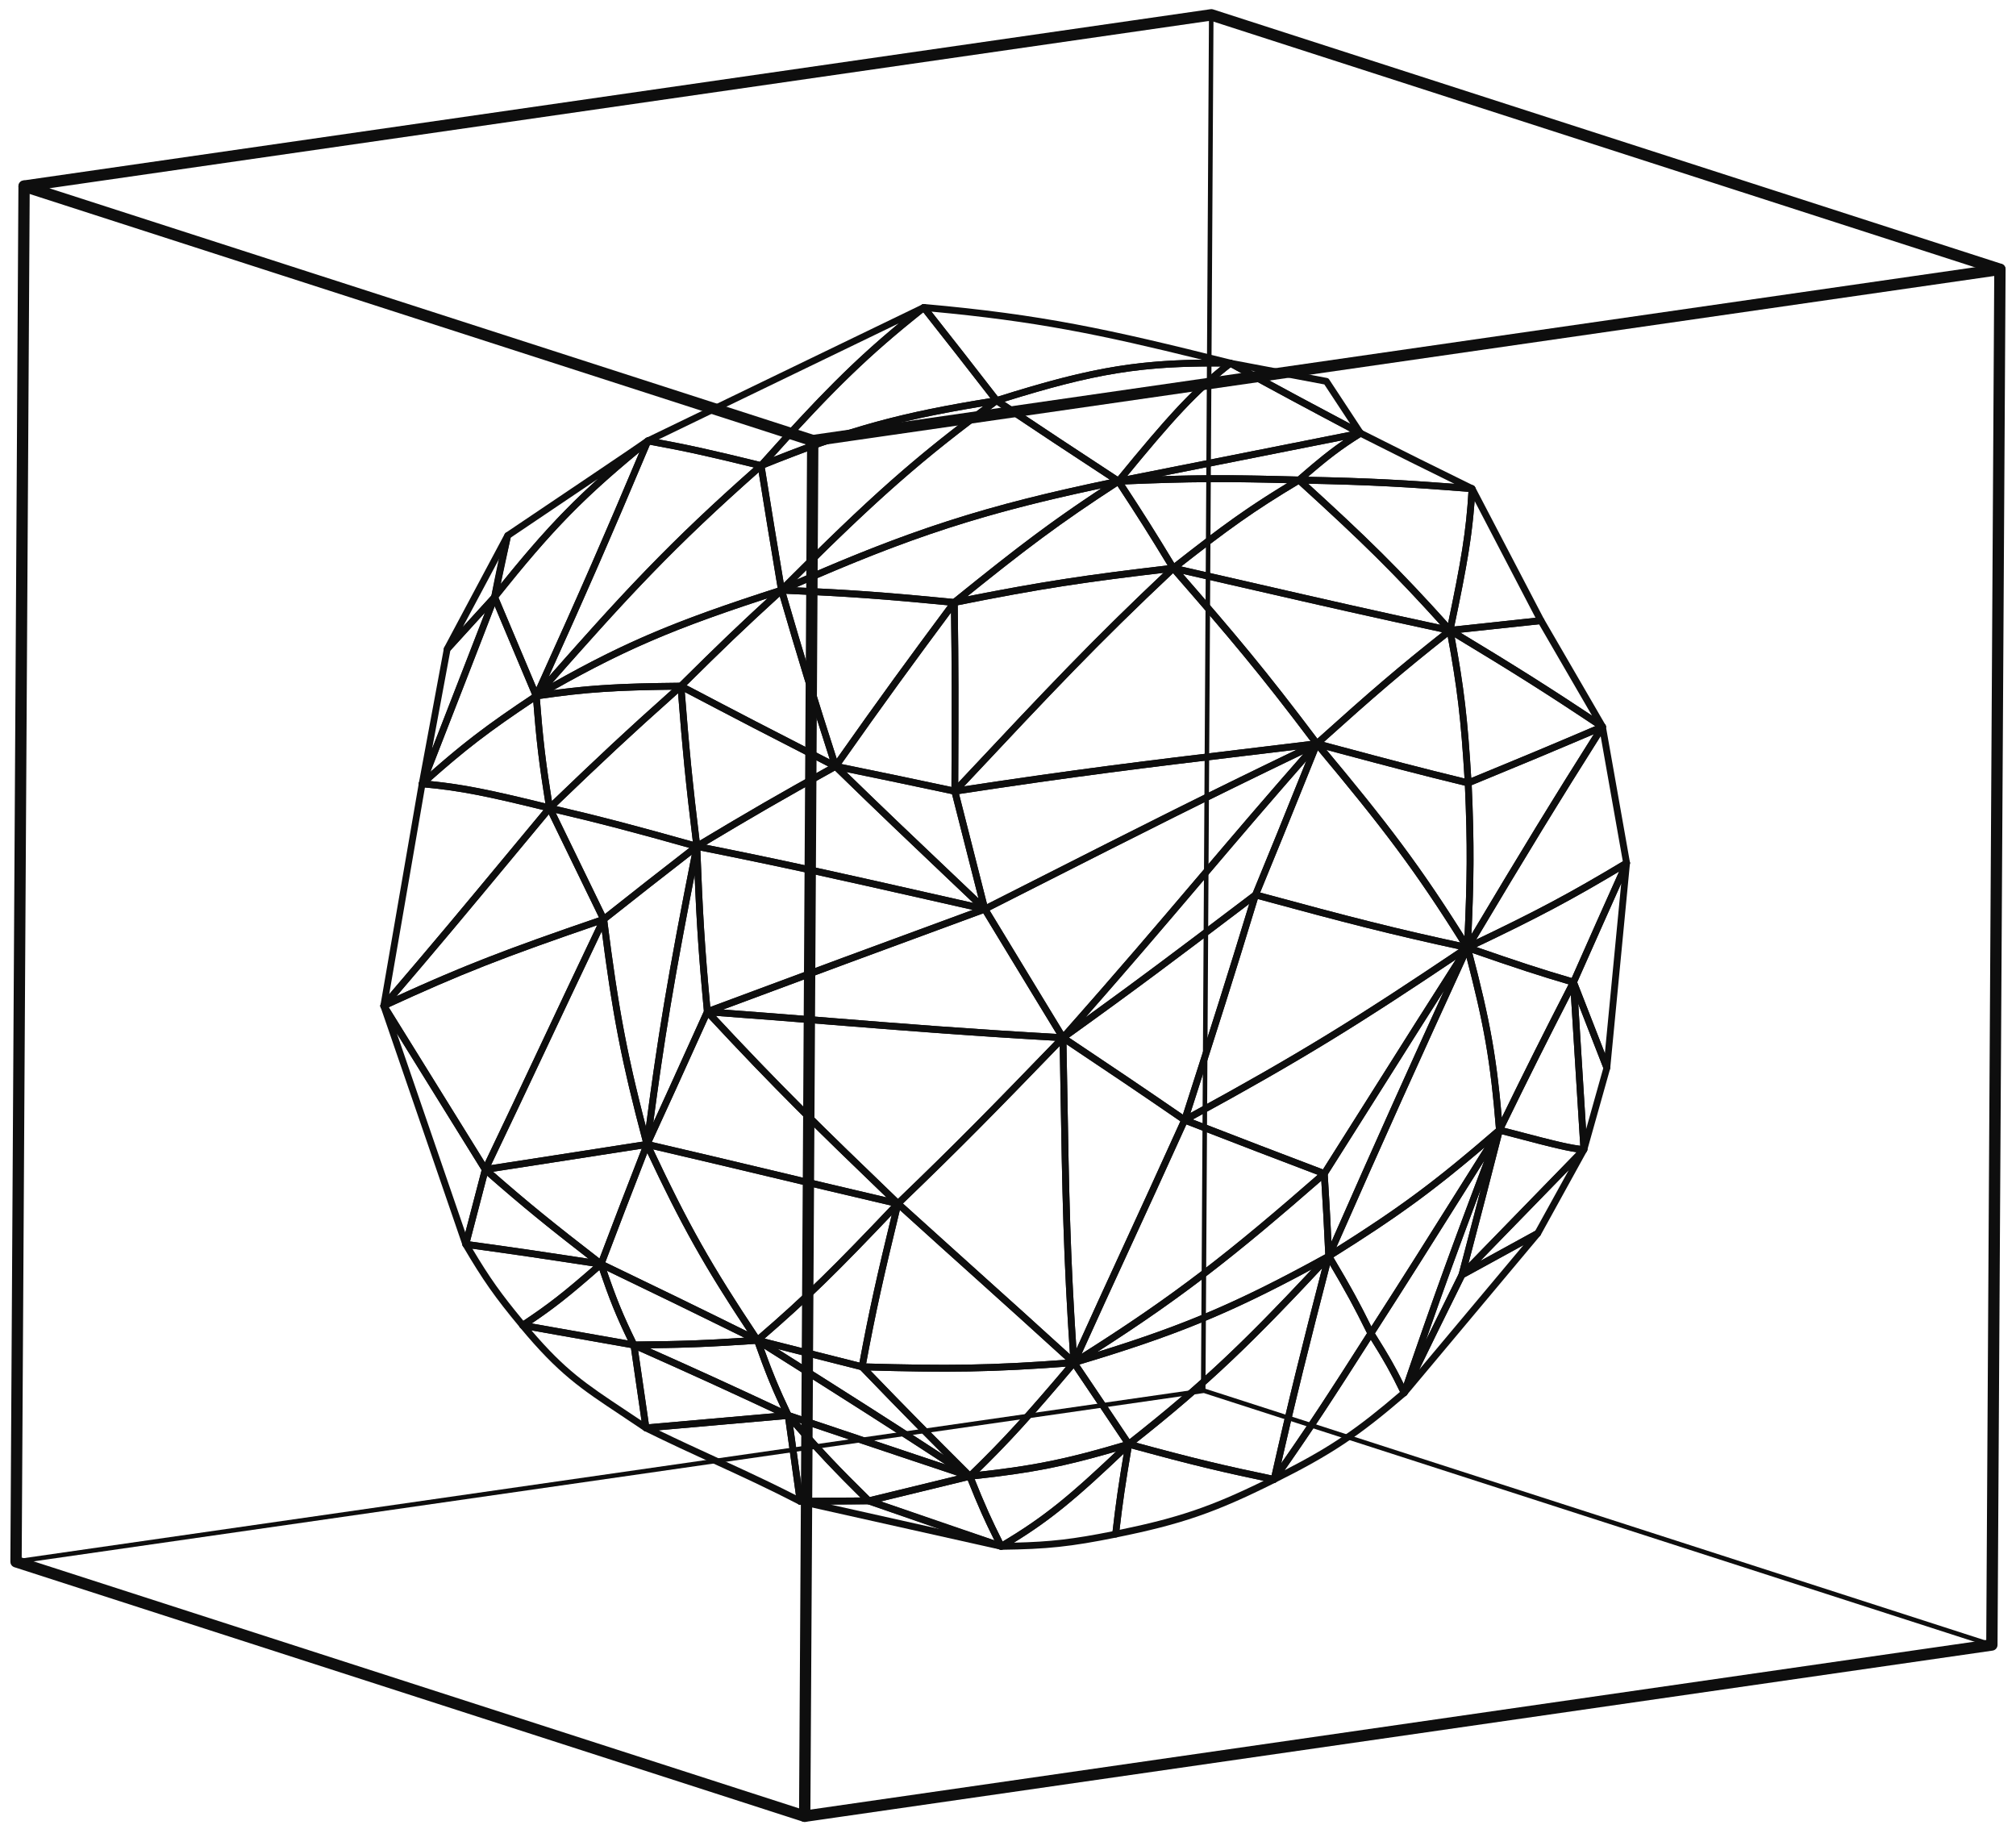 <svg width="179" height="162" viewBox="0 0 179 162" fill="none" xmlns="http://www.w3.org/2000/svg">
<g id="Vector">
<path d="M129.673 113.467C129.629 113.447 129.591 113.415 129.561 113.375C129.472 113.252 129.484 113.086 129.591 112.979L140.418 101.855C140.526 101.747 140.693 101.731 140.813 101.823C140.934 101.915 140.967 102.079 140.895 102.217L136.794 109.656C136.766 109.706 136.724 109.749 136.671 109.779L129.942 113.467C129.858 113.504 129.756 113.506 129.673 113.467ZM139.297 103.871L131.424 111.956L136.314 109.274L139.297 103.871Z" fill="#0E0E0E"/>
<path d="M124.553 123.934C124.542 123.929 124.528 123.922 124.519 123.914C124.393 123.833 124.348 123.663 124.412 123.526C126.322 119.572 127.386 117.385 129.537 113.057C129.564 112.998 129.612 112.953 129.665 112.923L136.394 109.235C136.524 109.165 136.677 109.196 136.769 109.311C136.858 109.425 136.857 109.586 136.761 109.699L124.909 123.853C124.82 123.959 124.673 123.99 124.553 123.934ZM130.029 113.413C128.335 116.828 127.317 118.906 126.006 121.604L135.275 110.537L130.029 113.413Z" fill="#0E0E0E"/>
<path d="M129.676 113.469C129.669 113.465 129.662 113.462 129.654 113.459C129.536 113.39 129.478 113.25 129.513 113.118L130.033 111.132C131.042 107.271 131.711 104.719 132.844 100.263C132.864 100.183 132.913 100.115 132.984 100.077C133.055 100.038 133.134 100.02 133.213 100.039C133.974 100.227 134.74 100.432 135.488 100.627C137.558 101.169 139.513 101.685 140.661 101.761C140.776 101.77 140.878 101.844 140.918 101.957C140.96 102.067 140.932 102.193 140.847 102.28L130.02 113.404C129.925 113.495 129.789 113.521 129.676 113.469ZM133.352 100.708C132.264 104.982 131.604 107.506 130.616 111.282L130.386 112.165L139.989 102.303C138.785 102.129 137.097 101.684 135.33 101.22C134.678 101.047 134.013 100.872 133.352 100.708Z" fill="#0E0E0E"/>
<path d="M124.553 123.934C124.415 123.87 124.349 123.709 124.397 123.56C127.425 114.688 129.163 109.956 132.856 100.228C132.914 100.075 133.076 99.993 133.229 100.043C133.38 100.09 133.469 100.249 133.431 100.407C132.296 104.866 131.629 107.414 130.618 111.278L130.098 113.265C130.093 113.285 130.084 113.303 130.074 113.326C127.923 117.654 126.861 119.837 124.951 123.791C124.878 123.937 124.711 124.003 124.566 123.945C124.56 123.938 124.557 123.936 124.553 123.934ZM131.492 105.531C129.606 110.55 128.223 114.34 126.59 119.026C127.454 117.259 128.316 115.504 129.519 113.085L130.033 111.132C130.578 109.054 131.022 107.352 131.492 105.531Z" fill="#0E0E0E"/>
<path d="M124.553 123.934C124.491 123.905 124.444 123.856 124.41 123.796C123.464 121.837 122.888 120.808 121.467 118.551C121.404 118.45 121.407 118.32 121.472 118.22C124.619 113.326 126.677 110.049 129.281 105.905C130.358 104.192 131.522 102.34 132.883 100.178C132.967 100.046 133.14 99.987 133.271 100.067C133.407 100.135 133.472 100.3 133.417 100.445C129.73 110.162 127.991 114.894 124.967 123.758C124.926 123.874 124.821 123.956 124.701 123.967C124.649 123.965 124.597 123.955 124.553 123.934ZM122.08 118.382C123.279 120.292 123.871 121.324 124.635 122.869C127.218 115.312 128.889 110.724 131.795 103.034C131.08 104.169 130.422 105.221 129.789 106.227C127.211 110.325 125.169 113.578 122.08 118.382Z" fill="#0E0E0E"/>
<path d="M112.997 131.63C112.961 131.613 112.924 131.587 112.897 131.551C112.808 131.447 112.802 131.291 112.882 131.175C116.129 126.552 117.815 123.949 121.47 118.215C121.524 118.127 121.62 118.073 121.726 118.073C121.828 118.071 121.923 118.124 121.978 118.213C123.414 120.495 123.999 121.533 124.955 123.518C125.015 123.645 124.984 123.797 124.876 123.887C120.639 127.535 118.25 129.126 113.256 131.624C113.172 131.671 113.077 131.667 112.997 131.63ZM121.716 118.946C118.494 123.999 116.809 126.599 114.059 130.536C118.23 128.392 120.535 126.811 124.305 123.576C123.477 121.875 122.909 120.858 121.716 118.946Z" fill="#0E0E0E"/>
<path d="M121.593 118.66C121.532 118.631 121.482 118.585 121.454 118.523C120.185 115.95 119.45 114.608 117.722 111.694C117.638 111.552 117.681 111.365 117.825 111.274C124.174 107.301 127.281 105.004 132.945 100.103C133.058 100.003 133.225 100.004 133.338 100.102C133.452 100.2 133.475 100.369 133.393 100.497C132.032 102.658 130.868 104.511 129.791 106.224C127.185 110.371 125.127 113.648 121.978 118.546C121.917 118.639 121.817 118.692 121.709 118.686C121.666 118.684 121.626 118.675 121.593 118.66ZM118.391 111.633C119.919 114.209 120.655 115.548 121.759 117.773C124.748 113.125 126.758 109.924 129.281 105.905C130.067 104.655 130.897 103.331 131.818 101.865C127.106 105.872 124.017 108.101 118.391 111.633Z" fill="#0E0E0E"/>
<path d="M112.997 131.63C112.87 131.57 112.799 131.429 112.834 131.288C114.487 123.945 115.53 119.812 117.686 111.457C117.716 111.336 117.815 111.247 117.935 111.227C118.055 111.206 118.175 111.262 118.236 111.367C119.976 114.294 120.716 115.644 121.993 118.238C122.042 118.333 122.031 118.45 121.976 118.541C118.313 124.284 116.624 126.891 113.374 131.522C113.292 131.641 113.135 131.685 113.006 131.629C113.001 131.631 112.997 131.63 112.997 131.63ZM118.086 112.314C116.201 119.625 115.177 123.686 113.756 129.926C116.434 126.078 118.124 123.467 121.376 118.369C120.243 116.08 119.527 114.756 118.086 112.314Z" fill="#0E0E0E"/>
<path d="M100.094 128.499C100.007 128.458 99.946 128.38 99.926 128.281C99.904 128.167 99.948 128.053 100.04 127.979C107.024 122.492 110.757 118.843 117.761 111.325C117.856 111.226 118.005 111.201 118.125 111.265C118.245 111.33 118.303 111.47 118.27 111.608C116.114 119.954 115.072 124.083 113.422 131.418C113.386 131.581 113.226 131.687 113.066 131.653C108.718 130.746 105.963 130.11 100.144 128.513C100.123 128.512 100.108 128.505 100.094 128.499ZM117.391 112.603C111.302 119.115 107.419 122.914 100.883 128.084C106.169 129.526 108.872 130.152 112.9 130.995C114.439 124.171 115.459 120.099 117.391 112.603Z" fill="#0E0E0E"/>
<path d="M98.928 136.483C98.899 136.469 98.875 136.454 98.851 136.429C98.78 136.364 98.746 136.267 98.758 136.174C99.09 133.294 99.318 131.725 99.924 128.172C99.938 128.084 99.989 128.013 100.06 127.965C100.131 127.917 100.22 127.905 100.303 127.926C106.102 129.518 108.854 130.152 113.19 131.053C113.315 131.08 113.409 131.182 113.424 131.311C113.439 131.439 113.371 131.566 113.256 131.624C107.932 134.288 104.896 135.335 99.113 136.502C99.049 136.517 98.986 136.51 98.928 136.483ZM100.46 128.602C99.929 131.74 99.696 133.302 99.402 135.826C104.575 134.762 107.532 133.764 112.199 131.474C108.404 130.672 105.674 130.029 100.46 128.602Z" fill="#0E0E0E"/>
<path d="M133.007 100.614C132.942 100.584 132.89 100.533 132.864 100.466C132.828 100.382 132.828 100.288 132.868 100.203C135.465 94.889 136.813 92.186 139.444 87.065C139.507 86.941 139.642 86.878 139.776 86.904C139.909 86.93 140.007 87.043 140.013 87.181L140.936 102.042C140.943 102.131 140.907 102.218 140.847 102.28C140.787 102.342 140.7 102.378 140.612 102.368C139.411 102.29 137.43 101.767 135.328 101.215C134.584 101.021 133.822 100.818 133.061 100.63C133.04 100.629 133.025 100.623 133.007 100.614ZM139.476 88.314C137.219 92.718 135.889 95.38 133.569 100.129C134.212 100.294 134.855 100.458 135.484 100.626C137.357 101.116 139.139 101.587 140.31 101.728L139.476 88.314Z" fill="#0E0E0E"/>
<path d="M140.505 102.341C140.407 102.296 140.341 102.201 140.333 102.085L139.41 87.225C139.4 87.076 139.499 86.938 139.644 86.902C139.789 86.866 139.938 86.944 139.989 87.081L142.953 94.685C142.978 94.746 142.981 94.815 142.964 94.879L140.924 102.136C140.883 102.279 140.747 102.373 140.603 102.36C140.569 102.366 140.534 102.355 140.505 102.341ZM140.13 89.118L140.824 100.275L142.356 94.83L140.13 89.118Z" fill="#0E0E0E"/>
<path d="M133.007 100.614C132.913 100.57 132.846 100.476 132.835 100.367C132.337 94.161 131.758 90.838 130.001 84.215C129.972 84.107 130.005 83.987 130.09 83.91C130.171 83.831 130.289 83.805 130.396 83.841C134.857 85.394 136.789 86.025 139.801 86.907C139.889 86.935 139.955 86.993 139.991 87.077C140.027 87.161 140.023 87.254 139.98 87.337C137.352 92.46 136.002 95.158 133.408 100.464C133.346 100.588 133.213 100.656 133.083 100.632C133.052 100.631 133.029 100.624 133.007 100.614ZM130.728 84.608C132.28 90.523 132.873 93.816 133.343 99.222C135.582 94.647 136.915 91.987 139.269 87.393C136.563 86.595 134.655 85.971 130.728 84.608Z" fill="#0E0E0E"/>
<path d="M117.848 111.812C117.822 111.8 117.799 111.784 117.777 111.765C117.68 111.679 117.65 111.535 117.702 111.415C122.574 100.342 125.323 94.266 130.018 84.007C130.074 83.888 130.191 83.817 130.319 83.827C130.443 83.836 130.551 83.926 130.582 84.049C132.35 90.713 132.937 94.058 133.436 100.31C133.443 100.408 133.402 100.506 133.328 100.57C127.634 105.497 124.513 107.806 118.13 111.795C118.043 111.849 117.939 111.854 117.848 111.812ZM130.213 85.02C125.857 94.542 123.154 100.518 118.647 110.752C124.409 107.118 127.482 104.819 132.823 100.204C132.352 94.356 131.789 91.064 130.213 85.02Z" fill="#0E0E0E"/>
<path d="M130.163 84.407C130.061 84.36 129.997 84.262 129.992 84.148C129.988 84.024 130.056 83.907 130.168 83.856C136.335 80.928 139.234 79.389 144.275 76.364C144.391 76.296 144.531 76.308 144.63 76.399C144.727 76.485 144.757 76.629 144.7 76.751C142.864 80.839 141.893 82.998 139.985 87.326C139.923 87.468 139.766 87.539 139.622 87.499C136.599 86.612 134.658 85.981 130.19 84.425C130.181 84.416 130.17 84.411 130.163 84.407ZM143.76 77.375C139.364 79.99 136.497 81.508 131.095 84.085C134.946 85.422 136.836 86.038 139.548 86.834C141.244 82.978 142.198 80.848 143.76 77.375Z" fill="#0E0E0E"/>
<path d="M100.094 128.499C100.046 128.477 100.003 128.438 99.975 128.394C98.234 125.79 97.266 124.353 95.533 121.789L95.107 121.158C95.052 121.078 95.043 120.975 95.073 120.881C95.107 120.789 95.181 120.715 95.272 120.69C104.598 117.911 109.45 115.888 117.835 111.27C117.965 111.2 118.128 111.231 118.218 111.349C118.308 111.468 118.297 111.634 118.197 111.745C111.482 118.956 107.526 122.874 100.406 128.464C100.342 128.515 100.256 128.539 100.173 128.527C100.146 128.519 100.119 128.511 100.094 128.499ZM95.835 121.151L96.028 121.438C97.699 123.915 98.66 125.34 100.292 127.781C106.682 122.742 110.355 119.223 116.479 112.691C109.133 116.654 104.336 118.604 95.835 121.151Z" fill="#0E0E0E"/>
<path d="M117.848 111.812C117.75 111.766 117.681 111.667 117.677 111.552C117.548 108.723 117.471 107.269 117.283 104.223C117.278 104.158 117.295 104.093 117.33 104.038C119.232 101.039 120.79 98.569 122.256 96.24C124.75 92.284 126.904 88.867 130.041 83.968C130.126 83.832 130.302 83.788 130.44 83.861C130.576 83.938 130.633 84.109 130.566 84.253C125.872 94.509 123.123 100.584 118.253 111.654C118.196 111.785 118.061 111.857 117.922 111.833C117.897 111.83 117.87 111.822 117.848 111.812ZM117.89 104.276C118.043 106.77 118.124 108.199 118.218 110.242C122.142 101.333 124.701 95.647 128.228 87.922C126.241 91.047 124.594 93.661 122.764 96.562C121.308 98.869 119.766 101.315 117.89 104.276Z" fill="#0E0E0E"/>
<path d="M95.224 121.257C95.159 121.227 95.108 121.176 95.079 121.104C95.021 120.964 95.071 120.799 95.201 120.72C104.286 115.046 109.184 111.135 117.39 103.966C117.478 103.891 117.598 103.87 117.701 103.914C117.81 103.955 117.877 104.059 117.885 104.175C118.074 107.226 118.149 108.684 118.279 111.513C118.285 111.633 118.22 111.742 118.119 111.799C109.688 116.44 104.812 118.475 95.435 121.27C95.362 121.294 95.286 121.286 95.224 121.257ZM117.319 104.829C109.938 111.261 105.191 115.067 97.409 120.039C105.332 117.587 110.046 115.548 117.67 111.36C117.552 108.846 117.476 107.41 117.319 104.829Z" fill="#0E0E0E"/>
<path d="M88.767 137.567C88.688 137.529 88.627 137.46 88.607 137.37C88.572 137.237 88.631 137.093 88.75 137.027C92.804 134.64 95.118 132.68 100.017 127.999C100.113 127.909 100.254 127.889 100.367 127.951C100.479 128.012 100.543 128.141 100.519 128.269C99.914 131.81 99.684 133.373 99.356 136.237C99.343 136.37 99.242 136.481 99.112 136.505C95.084 137.32 92.984 137.542 88.896 137.595C88.853 137.593 88.807 137.585 88.767 137.567ZM99.774 129.061C95.659 132.969 93.379 134.895 90.025 136.964C93.325 136.887 95.281 136.651 98.786 135.953C99.075 133.458 99.291 131.925 99.774 129.061Z" fill="#0E0E0E"/>
<path d="M77.006 133.532C76.897 133.481 76.826 133.367 76.833 133.239C76.843 133.104 76.936 132.99 77.066 132.957L86.044 130.772C86.189 130.736 86.334 130.813 86.389 130.951C87.463 133.64 88.008 134.858 89.165 137.149C89.22 137.26 89.206 137.393 89.122 137.489C89.043 137.582 88.914 137.621 88.796 137.58C84.163 136.036 81.778 135.203 77.027 133.542C77.02 133.538 77.013 133.535 77.006 133.532ZM85.925 131.424L78.207 133.304C82.103 134.666 84.425 135.474 88.297 136.766C87.376 134.923 86.84 133.705 85.925 131.424Z" fill="#0E0E0E"/>
<path d="M88.767 137.567C88.706 137.538 88.656 137.492 88.628 137.43C87.461 135.12 86.912 133.892 85.829 131.185C85.795 131.097 85.802 130.997 85.851 130.912C85.899 130.826 85.986 130.772 86.08 130.762C91.724 130.156 94.615 129.573 100.14 127.926C100.274 127.885 100.415 127.942 100.486 128.065C100.553 128.186 100.529 128.342 100.427 128.438C95.489 133.155 93.15 135.13 89.046 137.548C88.973 137.59 88.889 137.6 88.811 137.578C88.796 137.58 88.782 137.573 88.767 137.567ZM86.54 131.328C87.475 133.65 88.017 134.857 89.025 136.863C92.658 134.698 94.92 132.831 99.111 128.864C94.416 130.227 91.553 130.779 86.54 131.328Z" fill="#0E0E0E"/>
<path d="M85.98 131.345C85.918 131.317 85.863 131.264 85.833 131.196C85.782 131.078 85.808 130.937 85.902 130.85C89.184 127.675 91.083 125.553 95.123 120.783C95.183 120.711 95.277 120.67 95.367 120.676C95.463 120.68 95.546 120.728 95.598 120.806L96.024 121.437C97.755 124.004 98.725 125.438 100.468 128.047C100.523 128.127 100.532 128.231 100.498 128.323C100.464 128.415 100.392 128.485 100.299 128.513C94.731 130.176 91.82 130.764 86.131 131.371C86.081 131.375 86.027 131.367 85.98 131.345ZM95.324 121.479C91.704 125.748 89.813 127.87 86.953 130.669C91.908 130.112 94.761 129.524 99.743 128.047C98.145 125.659 97.188 124.235 95.533 121.789L95.324 121.479Z" fill="#0E0E0E"/>
<path d="M85.98 131.345C85.969 131.34 85.954 131.334 85.942 131.323C79.163 126.879 75.17 124.36 68.556 120.186L67.082 119.256C66.957 119.175 66.907 119.016 66.967 118.878C67.027 118.739 67.177 118.665 67.319 118.7L68.978 119.122C71.678 119.809 73.497 120.275 76.615 121.053C76.671 121.066 76.718 121.097 76.753 121.136C80.692 125.228 82.637 127.175 86.317 130.85C86.425 130.959 86.436 131.135 86.338 131.26C86.255 131.37 86.103 131.403 85.98 131.345ZM69.046 119.771C74.728 123.357 78.48 125.728 83.806 129.197C81.344 126.73 79.478 124.838 76.383 121.625C73.401 120.878 71.606 120.419 69.046 119.771Z" fill="#0E0E0E"/>
<path d="M85.98 131.345C85.951 131.332 85.92 131.313 85.896 131.288C82.213 127.612 80.269 125.661 76.326 121.567C76.24 121.477 76.218 121.345 76.271 121.231C76.321 121.114 76.438 121.043 76.561 121.046C84.189 121.262 87.972 121.239 95.34 120.677C95.461 120.665 95.575 120.732 95.629 120.843C95.684 120.954 95.667 121.085 95.588 121.179C91.532 125.965 89.627 128.098 86.324 131.29C86.221 131.377 86.088 131.396 85.98 131.345ZM77.281 121.679C80.806 125.335 82.733 127.265 86.117 130.644C89.143 127.706 91.018 125.627 94.656 121.339C87.964 121.834 84.195 121.864 77.281 121.679Z" fill="#0E0E0E"/>
<path d="M95.224 121.257C95.199 121.246 95.175 121.23 95.153 121.211C95.053 121.123 95.026 120.981 95.08 120.857C96.803 117.028 98.22 113.951 99.716 110.696C101.242 107.377 102.819 103.948 104.911 99.318C104.98 99.17 105.146 99.099 105.296 99.156L105.535 99.249C110.681 101.239 113.263 102.236 117.692 103.914C117.794 103.952 117.864 104.039 117.88 104.146C117.897 104.252 117.859 104.361 117.778 104.431C109.544 111.623 104.632 115.545 95.51 121.242C95.419 121.294 95.315 121.3 95.224 121.257ZM105.34 99.829C103.308 104.329 101.758 107.69 100.262 110.946C98.885 113.937 97.577 116.78 96.037 120.196C104.452 114.89 109.276 111.043 117.001 104.307C112.862 102.737 110.283 101.742 105.34 99.829Z" fill="#0E0E0E"/>
<path d="M76.412 121.63C76.372 121.611 76.334 121.58 76.306 121.544C76.251 121.473 76.229 121.387 76.247 121.301C77.182 116.266 77.861 113.265 79.434 106.794C79.461 106.689 79.537 106.603 79.64 106.57C79.744 106.538 79.852 106.561 79.929 106.633C82.76 109.2 84.976 111.193 87.076 113.082C89.727 115.466 92.232 117.719 95.558 120.751C95.647 120.833 95.677 120.96 95.639 121.077C95.599 121.193 95.494 121.275 95.376 121.283C87.982 121.851 84.186 121.874 76.533 121.654C76.488 121.656 76.448 121.646 76.412 121.63ZM79.898 107.429C78.45 113.395 77.779 116.369 76.906 121.054C84.059 121.256 87.83 121.231 94.628 120.727C91.562 117.934 89.186 115.794 86.677 113.539C84.665 111.736 82.548 109.835 79.898 107.429Z" fill="#0E0E0E"/>
<path d="M95.224 121.257C95.126 121.212 95.06 121.118 95.054 121.007C94.417 111.849 94.319 106.027 94.156 96.383L94.082 92.148C94.081 92.035 94.14 91.927 94.238 91.869C94.336 91.811 94.456 91.818 94.551 91.88C99.046 94.886 101.282 96.388 105.356 99.188C105.477 99.271 105.517 99.43 105.459 99.565C103.365 104.198 101.788 107.627 100.262 110.946C98.766 114.201 97.351 117.274 95.627 121.103C95.569 121.229 95.436 121.306 95.302 121.28C95.273 121.276 95.246 121.268 95.224 121.257ZM94.693 92.712L94.758 96.362C94.915 105.571 95.014 111.29 95.572 119.763C97.079 116.427 98.363 113.635 99.716 110.696C101.216 107.433 102.769 104.064 104.806 99.553C101.009 96.945 98.798 95.455 94.693 92.712Z" fill="#0E0E0E"/>
<path d="M95.224 121.257C95.199 121.246 95.171 121.228 95.15 121.209C91.828 118.179 89.323 115.926 86.672 113.541C84.568 111.651 82.352 109.658 79.521 107.091C79.459 107.035 79.421 106.955 79.421 106.869C79.421 106.784 79.456 106.701 79.518 106.644C84.959 101.415 87.856 98.452 94.167 91.926C94.252 91.84 94.381 91.81 94.493 91.853C94.609 91.898 94.677 92.007 94.683 92.127L94.758 96.362C94.92 105.997 95.022 111.812 95.657 120.955C95.665 121.08 95.597 121.197 95.487 121.254C95.401 121.295 95.304 121.295 95.224 121.257ZM80.171 106.854C82.888 109.314 85.034 111.247 87.076 113.082C89.579 115.329 91.95 117.462 94.999 120.243C94.409 111.517 94.314 105.754 94.152 96.382L94.091 92.868C88.213 98.947 85.318 101.897 80.171 106.854Z" fill="#0E0E0E"/>
<path d="M67.118 119.273C67.035 119.234 66.972 119.159 66.954 119.065C66.931 118.955 66.968 118.838 67.055 118.765C71.496 114.952 74.061 112.397 79.509 106.653C79.604 106.554 79.758 106.526 79.873 106.593C79.992 106.658 80.051 106.798 80.019 106.932C78.45 113.386 77.772 116.383 76.841 121.402C76.824 121.484 76.775 121.56 76.706 121.605C76.635 121.653 76.549 121.667 76.47 121.648C73.354 120.866 71.533 120.404 68.833 119.716L67.175 119.294C67.151 119.288 67.137 119.281 67.118 119.273ZM79.168 107.886C74.396 112.9 71.87 115.401 67.888 118.844L68.987 119.122C71.597 119.785 73.381 120.239 76.311 120.975C77.154 116.42 77.812 113.485 79.168 107.886Z" fill="#0E0E0E"/>
<path d="M105.056 99.719C104.958 99.673 104.889 99.574 104.884 99.463C104.878 99.343 104.938 99.232 105.045 99.174C115.524 93.475 120.499 90.356 130.127 83.878C130.248 83.799 130.405 83.813 130.504 83.913C130.603 84.014 130.62 84.175 130.542 84.296C127.408 89.197 125.254 92.614 122.762 96.566C121.293 98.893 119.738 101.365 117.836 104.364C117.758 104.485 117.609 104.537 117.474 104.487C113.044 102.809 110.458 101.81 105.313 99.821L105.074 99.727C105.067 99.724 105.063 99.722 105.056 99.719ZM129.26 85.189C120.554 91.025 115.582 94.119 105.91 99.392C110.722 101.254 113.281 102.244 117.464 103.826C119.305 100.92 120.825 98.513 122.256 96.24C124.535 92.621 126.533 89.455 129.26 85.189Z" fill="#0E0E0E"/>
<path d="M130.163 84.407C130.127 84.391 130.094 84.366 130.068 84.336C129.982 84.237 129.966 84.091 130.038 83.975C135.29 75.164 137.754 71.131 142.032 64.364C142.1 64.256 142.222 64.2 142.343 64.225C142.464 64.25 142.558 64.343 142.58 64.466L144.723 76.569C144.744 76.695 144.689 76.823 144.579 76.888C139.518 79.927 136.608 81.469 130.42 84.406C130.331 84.445 130.239 84.443 130.163 84.407ZM142.119 65.341C138.232 71.498 135.794 75.485 131.057 83.428C136.552 80.804 139.406 79.276 144.089 76.471L142.119 65.341Z" fill="#0E0E0E"/>
<path d="M105.056 99.719C105.034 99.709 105.01 99.693 104.99 99.679C104.899 99.601 104.862 99.471 104.899 99.353L105.384 97.841C107.592 90.956 108.928 86.802 111.19 79.365C111.237 79.207 111.405 79.114 111.562 79.155C120.235 81.507 123.96 82.46 130.36 83.833C130.477 83.856 130.569 83.953 130.588 84.074C130.606 84.195 130.558 84.317 130.455 84.386C120.809 90.874 115.828 93.999 105.325 99.709C105.242 99.756 105.139 99.758 105.056 99.719ZM111.679 79.823C109.468 87.085 108.14 91.22 105.957 98.023L105.701 98.818C115.522 93.46 120.486 90.354 129.528 84.282C123.255 82.92 119.306 81.889 111.679 79.823Z" fill="#0E0E0E"/>
<path d="M105.056 99.719C105.041 99.712 105.027 99.705 105.014 99.695C100.944 96.896 98.707 95.394 94.214 92.394C94.13 92.337 94.08 92.246 94.083 92.144C94.081 92.044 94.13 91.95 94.211 91.888C100.71 87.224 104.151 84.619 109.852 80.303L111.299 79.208C111.401 79.13 111.545 79.125 111.651 79.201C111.756 79.278 111.8 79.411 111.763 79.538C109.5 86.978 108.167 91.134 105.953 98.021L105.469 99.533C105.44 99.624 105.37 99.699 105.279 99.733C105.207 99.754 105.125 99.751 105.056 99.719ZM94.915 92.122C99.049 94.887 101.266 96.376 105.026 98.958L105.385 97.838C107.507 91.231 108.82 87.138 110.92 80.247L110.21 80.785C104.61 85.027 101.189 87.619 94.915 92.122Z" fill="#0E0E0E"/>
<path d="M79.596 107.14C79.567 107.126 79.539 107.109 79.516 107.084C72.521 100.356 68.882 96.822 62.58 90.038C62.494 89.948 62.475 89.809 62.532 89.696C62.589 89.583 62.706 89.512 62.829 89.524C67.006 89.828 70.535 90.114 73.946 90.385C80.165 90.886 86.041 91.356 94.403 91.829C94.519 91.834 94.621 91.909 94.662 92.022C94.703 92.131 94.675 92.258 94.594 92.346C88.279 98.879 85.378 101.844 79.929 107.079C79.837 107.171 79.704 107.19 79.596 107.14ZM63.556 90.191C69.464 96.53 73.074 100.042 79.726 106.444C84.901 101.464 87.789 98.52 93.702 92.403C85.679 91.944 79.945 91.481 73.888 90.993C70.694 90.738 67.395 90.473 63.556 90.191Z" fill="#0E0E0E"/>
<path d="M57.319 101.88C57.257 101.851 57.206 101.8 57.178 101.738C57.14 101.657 57.136 101.561 57.176 101.476C58.944 97.627 60.011 95.274 61.773 91.372L62.529 89.704C62.572 89.611 62.657 89.543 62.757 89.526C62.857 89.51 62.957 89.543 63.025 89.615C69.314 96.388 72.951 99.917 79.936 106.636C80.033 106.731 80.056 106.881 79.99 107.004C79.924 107.126 79.785 107.187 79.653 107.157C75.12 106.101 71.673 105.282 68.339 104.484C64.908 103.667 61.669 102.895 57.382 101.896C57.359 101.899 57.341 101.89 57.319 101.88ZM62.887 90.366L62.32 91.619C60.608 95.404 59.558 97.733 57.875 101.388C61.987 102.346 65.143 103.097 68.482 103.893C71.543 104.623 74.703 105.376 78.71 106.312C72.345 100.184 68.759 96.679 62.887 90.366Z" fill="#0E0E0E"/>
<path d="M111.348 79.727C111.287 79.698 111.235 79.647 111.207 79.584C111.168 79.507 111.168 79.413 111.2 79.334C112.887 75.253 113.951 72.611 115.179 69.55C115.628 68.436 116.103 67.257 116.645 65.916C116.686 65.818 116.773 65.746 116.878 65.727C116.984 65.709 117.089 65.749 117.153 65.829C123.244 73.113 126.182 76.946 130.548 83.961C130.611 84.062 130.61 84.197 130.536 84.298C130.467 84.4 130.342 84.45 130.226 84.423C123.461 82.971 119.492 81.935 111.397 79.736C111.377 79.74 111.363 79.734 111.348 79.727ZM117.012 66.614C116.548 67.762 116.132 68.797 115.736 69.778C114.536 72.758 113.494 75.343 111.887 79.244C120.007 81.446 123.752 82.404 129.649 83.681C125.591 77.201 122.693 73.414 117.012 66.614Z" fill="#0E0E0E"/>
<path d="M130.163 84.407C130.054 84.357 129.987 84.244 129.992 84.121C130.267 78.207 130.317 75.267 130.061 69.529C130.055 69.4 130.133 69.279 130.254 69.227C135.225 67.187 137.678 66.16 142.177 64.242C142.298 64.191 142.437 64.224 142.521 64.326C142.606 64.429 142.614 64.572 142.543 64.688C138.269 71.447 135.807 75.477 130.556 84.284C130.483 84.403 130.342 84.459 130.208 84.424C130.188 84.419 130.174 84.412 130.163 84.407ZM130.67 69.709C130.9 74.936 130.873 77.855 130.648 82.95C135.28 75.186 137.713 71.21 141.512 65.184C137.607 66.843 135.177 67.858 130.67 69.709Z" fill="#0E0E0E"/>
<path d="M130.163 84.407C130.112 84.384 130.068 84.345 130.039 84.295C125.695 77.308 122.768 73.49 116.698 66.228C116.613 66.126 116.605 65.983 116.676 65.867C116.747 65.752 116.883 65.698 117.008 65.734L119.069 66.285C123.436 67.453 126.072 68.155 130.437 69.214C130.565 69.242 130.658 69.357 130.666 69.491C130.925 75.254 130.875 78.202 130.598 84.138C130.593 84.27 130.5 84.385 130.373 84.42C130.297 84.443 130.225 84.436 130.163 84.407ZM117.774 66.573C123.217 73.105 126.093 76.873 130.032 83.144C130.266 77.936 130.298 75.024 130.067 69.752C125.821 68.722 123.201 68.023 118.901 66.873L117.774 66.573Z" fill="#0E0E0E"/>
<path d="M94.254 92.413C94.218 92.396 94.185 92.371 94.156 92.34C94.054 92.225 94.056 92.05 94.16 91.932C99.136 86.319 102.814 81.992 106.368 77.81C109.635 73.966 112.72 70.335 116.699 65.828C116.795 65.716 116.96 65.694 117.084 65.769C117.208 65.845 117.257 66.003 117.203 66.14C116.661 67.481 116.186 68.66 115.737 69.774C114.505 72.833 113.44 75.479 111.757 79.561C111.736 79.615 111.703 79.658 111.657 79.691L110.21 80.785C104.504 85.103 101.061 87.712 94.555 92.382C94.462 92.451 94.348 92.457 94.254 92.413ZM115.988 67.55C112.559 71.457 109.762 74.746 106.823 78.207C103.704 81.876 100.491 85.659 96.386 90.323C101.55 86.589 104.821 84.112 109.852 80.303L111.231 79.258C112.897 75.222 113.954 72.594 115.178 69.554C115.437 68.914 115.706 68.251 115.988 67.55Z" fill="#0E0E0E"/>
<path d="M62.673 90.104C62.583 90.062 62.518 89.973 62.505 89.868C62.488 89.725 62.57 89.587 62.703 89.537C72.32 85.953 77.288 84.118 87.341 80.423C87.475 80.373 87.627 80.426 87.698 80.549C89.453 83.452 90.668 85.441 91.998 87.628C92.791 88.93 93.623 90.299 94.641 91.972C94.698 92.066 94.697 92.192 94.643 92.288C94.584 92.387 94.478 92.445 94.366 92.438C85.996 91.966 80.118 91.49 73.897 90.993C70.487 90.718 66.961 90.438 62.783 90.133C62.74 90.131 62.706 90.119 62.673 90.104ZM87.306 81.086C77.871 84.553 72.918 86.385 64.211 89.628C67.797 89.895 70.918 90.144 73.944 90.389C80.02 90.876 85.762 91.339 93.82 91.8C92.941 90.351 92.194 89.129 91.481 87.959C90.181 85.822 88.996 83.874 87.306 81.086Z" fill="#0E0E0E"/>
<path d="M94.254 92.413C94.203 92.389 94.156 92.349 94.126 92.299C93.108 90.627 92.276 89.257 91.483 87.955C90.153 85.768 88.939 83.779 87.183 80.876C87.138 80.801 87.126 80.714 87.151 80.632C87.177 80.549 87.231 80.48 87.311 80.44L91.815 78.16C101.382 73.31 107.155 70.383 116.803 65.755C116.933 65.695 117.089 65.731 117.172 65.846C117.255 65.962 117.245 66.124 117.151 66.233C113.174 70.736 110.091 74.363 106.825 78.203C103.27 82.389 99.591 86.716 94.608 92.335C94.543 92.408 94.451 92.446 94.357 92.438C94.317 92.438 94.283 92.426 94.254 92.413ZM87.869 80.835C89.533 83.584 90.709 85.514 91.996 87.632C92.735 88.841 93.508 90.111 94.429 91.63C99.27 86.165 102.88 81.919 106.366 77.813C109.36 74.293 112.2 70.948 115.712 66.949C106.857 71.212 101.183 74.086 92.068 78.706L87.869 80.835Z" fill="#0E0E0E"/>
<path d="M57.319 101.88C57.203 101.826 57.134 101.699 57.151 101.568C58.325 92.372 59.274 86.682 61.574 75.089C61.605 74.937 61.744 74.831 61.893 74.842C62.046 74.855 62.165 74.978 62.17 75.128C62.397 81.065 62.561 84.018 63.1 89.794C63.107 89.847 63.095 89.9 63.075 89.954L62.318 91.623C60.557 95.524 59.489 97.88 57.72 101.729C57.657 101.866 57.503 101.939 57.364 101.897C57.348 101.894 57.333 101.887 57.319 101.88ZM61.671 77.714C59.881 86.866 58.981 92.254 58.004 99.682C59.32 96.811 60.305 94.632 61.774 91.378L62.496 89.783C62.043 84.93 61.852 82.062 61.671 77.714Z" fill="#0E0E0E"/>
<path d="M62.673 90.104C62.662 90.099 62.651 90.094 62.642 90.085C62.564 90.035 62.514 89.953 62.505 89.859C61.963 84.068 61.797 81.109 61.572 75.16C61.567 75.068 61.61 74.975 61.679 74.913C61.751 74.852 61.844 74.823 61.936 74.844C69.677 76.382 74.723 77.524 82.363 79.25C83.95 79.607 85.65 79.995 87.513 80.413C87.645 80.443 87.739 80.555 87.746 80.692C87.754 80.827 87.668 80.954 87.545 81C77.497 84.693 72.526 86.526 62.912 90.112C62.828 90.14 62.746 90.138 62.673 90.104ZM62.187 75.519C62.4 81.066 62.566 84.007 63.066 89.404C72.133 86.024 77.079 84.197 86.365 80.783C84.89 80.451 83.516 80.139 82.218 79.844C74.708 78.152 69.711 77.019 62.187 75.519Z" fill="#0E0E0E"/>
<path d="M87.309 80.993C87.229 80.956 87.171 80.884 87.145 80.795C86.164 76.961 85.64 74.875 84.771 71.462L84.483 70.328C84.459 70.245 84.475 70.154 84.523 70.081C84.57 70.009 84.646 69.959 84.732 69.945C95.374 68.311 101.922 67.529 110.213 66.532C112.286 66.283 114.479 66.022 116.887 65.727C117.032 65.709 117.171 65.801 117.21 65.945C117.248 66.089 117.178 66.241 117.046 66.305C107.408 70.929 101.635 73.856 92.07 78.702L87.566 80.983C87.488 81.027 87.394 81.029 87.309 80.993ZM85.154 70.497L85.359 71.3C86.195 74.603 86.717 76.665 87.64 80.274L91.815 78.16C100.82 73.597 106.464 70.736 115.14 66.556C113.432 66.763 111.827 66.956 110.288 67.139C102.083 68.121 95.589 68.902 85.154 70.497Z" fill="#0E0E0E"/>
<path d="M87.309 80.993C87.28 80.98 87.253 80.963 87.233 80.94L84.159 78.021C80.568 74.612 77.974 72.151 73.981 68.259C73.884 68.164 73.864 68.019 73.926 67.895C73.99 67.777 74.124 67.708 74.255 67.738C78.18 68.537 80.351 68.996 84.291 69.829L84.845 69.948C84.957 69.973 85.042 70.058 85.071 70.166L85.359 71.3C86.222 74.714 86.749 76.797 87.73 80.631C87.761 80.763 87.705 80.903 87.589 80.971C87.5 81.028 87.396 81.034 87.309 80.993ZM75.146 68.546C78.723 72.023 81.209 74.385 84.571 77.573L86.882 79.768C86.063 76.563 85.558 74.558 84.771 71.462L84.531 70.508L84.157 70.429C80.575 69.672 78.452 69.223 75.146 68.546Z" fill="#0E0E0E"/>
<path d="M61.741 75.424C61.654 75.383 61.587 75.298 61.573 75.197C61.552 75.07 61.609 74.948 61.719 74.882C66.5 72.019 68.952 70.587 74.047 67.767C74.165 67.705 74.307 67.722 74.4 67.815C78.39 71.706 80.983 74.167 84.573 77.57L87.646 80.489C87.743 80.583 87.768 80.73 87.702 80.852C87.636 80.975 87.501 81.038 87.369 81.008C85.506 80.589 83.805 80.201 82.218 79.844C74.587 78.118 69.545 76.978 61.808 75.441C61.786 75.44 61.763 75.434 61.741 75.424ZM74.135 68.412C69.424 71.023 66.979 72.441 62.703 74.999C70.016 76.459 74.977 77.584 82.358 79.252C83.632 79.54 84.979 79.844 86.425 80.171L84.156 78.019C80.614 74.656 78.037 72.217 74.135 68.412Z" fill="#0E0E0E"/>
<path d="M116.793 66.309C116.709 66.27 116.647 66.196 116.629 66.102C116.605 65.992 116.64 65.878 116.723 65.804C121.737 61.294 124.155 59.206 128.562 55.732C128.645 55.667 128.754 55.651 128.852 55.687C128.95 55.724 129.021 55.807 129.038 55.914C129.985 60.948 130.313 63.739 130.653 69.49C130.66 69.588 130.617 69.68 130.543 69.745C130.469 69.809 130.37 69.831 130.278 69.81C125.906 68.749 123.266 68.044 118.898 66.881L116.84 66.331C116.827 66.32 116.811 66.317 116.793 66.309ZM128.545 56.517C124.513 59.706 122.12 61.769 117.544 65.88L119.068 66.289C123.297 67.419 125.906 68.114 130.035 69.12C129.715 63.857 129.392 61.103 128.545 56.517Z" fill="#0E0E0E"/>
<path d="M130.228 69.787C130.217 69.781 130.206 69.776 130.197 69.768C130.115 69.716 130.063 69.629 130.059 69.532C129.724 63.811 129.392 61.036 128.453 56.032C128.432 55.915 128.48 55.793 128.579 55.722C128.679 55.652 128.804 55.647 128.908 55.709C134.756 59.233 137.669 61.073 142.456 64.269C142.547 64.329 142.597 64.438 142.589 64.551C142.58 64.664 142.505 64.76 142.403 64.807C137.901 66.724 135.448 67.75 130.476 69.794C130.39 69.826 130.304 69.822 130.228 69.787ZM129.168 56.582C129.997 61.084 130.319 63.85 130.632 69.07C135.155 67.213 137.585 66.198 141.644 64.466C137.296 61.57 134.441 59.766 129.168 56.582Z" fill="#0E0E0E"/>
<path d="M61.741 75.424L61.737 75.422C61.647 75.38 61.587 75.289 61.573 75.188C60.862 69.39 60.597 66.547 60.157 60.948C60.147 60.835 60.201 60.73 60.293 60.665C60.383 60.603 60.502 60.596 60.602 60.647C65.607 63.278 68.418 64.733 74.333 67.761C74.433 67.812 74.496 67.914 74.496 68.026C74.497 68.139 74.434 68.245 74.338 68.299C69.25 71.113 66.803 72.543 62.028 75.404C61.936 75.46 61.828 75.464 61.741 75.424ZM60.799 61.446C61.201 66.532 61.467 69.353 62.112 74.647C66.48 72.032 68.92 70.608 73.541 68.049C68.157 65.291 65.368 63.846 60.799 61.446Z" fill="#0E0E0E"/>
<path d="M74.058 68.313C74.054 68.311 74.051 68.309 74.047 68.308C68.134 65.275 65.317 63.823 60.314 61.188C60.229 61.144 60.171 61.058 60.159 60.962C60.146 60.866 60.178 60.769 60.247 60.697C63.827 57.149 65.619 55.418 69.186 52.164C69.264 52.093 69.369 52.065 69.47 52.094C69.568 52.122 69.647 52.199 69.676 52.298C71.453 58.395 72.436 61.609 74.475 67.931C74.513 68.048 74.474 68.178 74.384 68.258C74.294 68.346 74.167 68.364 74.058 68.313ZM60.965 60.843C65.558 63.26 68.342 64.697 73.678 67.433C71.838 61.717 70.864 58.53 69.236 52.948C66.001 55.897 64.225 57.613 60.965 60.843Z" fill="#0E0E0E"/>
<path d="M74.058 68.313C73.986 68.279 73.927 68.216 73.902 68.136C71.863 61.805 70.872 58.588 69.097 52.488C69.07 52.394 69.088 52.29 69.151 52.211C69.21 52.131 69.305 52.089 69.406 52.091C75.338 52.345 78.497 52.571 84.769 53.186C84.879 53.197 84.97 53.266 85.011 53.367C85.053 53.467 85.039 53.582 84.974 53.673C81.082 58.914 78.773 62.056 74.434 68.218C74.367 68.313 74.257 68.36 74.145 68.344C74.114 68.334 74.087 68.326 74.058 68.313ZM69.797 52.719C71.443 58.368 72.424 61.558 74.295 67.37C78.297 61.694 80.571 58.59 84.174 53.742C78.406 53.182 75.278 52.957 69.797 52.719Z" fill="#0E0E0E"/>
<path d="M84.652 70.524C84.594 70.497 84.544 70.451 84.512 70.387C84.454 70.275 84.477 70.132 84.565 70.038L85.274 69.284C93.124 60.918 97.064 56.722 103.981 50.222C104.043 50.166 104.12 50.134 104.201 50.14C104.283 50.143 104.358 50.182 104.409 50.242C109.69 56.297 112.322 59.406 117.164 65.843C117.229 65.932 117.242 66.046 117.199 66.147C117.156 66.249 117.062 66.317 116.953 66.334C114.545 66.629 112.352 66.89 110.279 67.139C101.994 68.134 95.449 68.918 84.817 70.547C84.76 70.557 84.703 70.548 84.652 70.524ZM104.154 50.884C97.392 57.249 93.456 61.437 85.701 69.703L85.596 69.816C95.736 68.273 102.152 67.501 110.217 66.534C112.136 66.303 114.16 66.063 116.362 65.793C111.796 59.738 109.176 56.643 104.154 50.884Z" fill="#0E0E0E"/>
<path d="M116.793 66.309C116.749 66.288 116.711 66.257 116.681 66.216C111.849 59.794 109.222 56.696 103.95 50.649C103.864 50.55 103.852 50.405 103.918 50.292C103.984 50.179 104.118 50.119 104.246 50.148C107.041 50.784 109.46 51.336 111.69 51.849C117.503 53.182 122.092 54.233 128.81 55.672C128.926 55.699 129.014 55.785 129.04 55.901C129.065 56.016 129.023 56.136 128.927 56.209C124.529 59.673 122.122 61.757 117.119 66.254C117.057 66.31 116.973 66.339 116.888 66.331C116.858 66.33 116.825 66.324 116.793 66.309ZM105.027 50.953C109.834 56.472 112.442 59.575 116.971 65.586C121.63 61.401 124.031 59.32 128.056 56.136C121.672 54.766 117.187 53.737 111.552 52.447C109.57 51.991 107.439 51.502 105.027 50.953Z" fill="#0E0E0E"/>
<path d="M74.058 68.313C73.989 68.281 73.932 68.222 73.906 68.147C73.87 68.054 73.882 67.942 73.943 67.858C78.284 61.693 80.595 58.547 84.489 53.303C84.568 53.2 84.7 53.154 84.823 53.193C84.942 53.231 85.029 53.348 85.032 53.475C85.12 59.356 85.108 62.632 85.084 68.583L85.079 70.242C85.079 70.336 85.04 70.421 84.967 70.482C84.895 70.543 84.802 70.562 84.713 70.544L84.159 70.425C80.219 69.592 78.048 69.133 74.129 68.332C74.102 68.333 74.08 68.323 74.058 68.313ZM84.442 54.38C80.938 59.099 78.672 62.198 74.703 67.83C78.348 68.575 80.503 69.031 84.29 69.833L84.479 69.872L84.484 68.591C84.508 62.952 84.52 59.715 84.442 54.38Z" fill="#0E0E0E"/>
<path d="M84.652 70.524C84.546 70.475 84.481 70.368 84.479 70.25L84.484 68.591C84.509 62.646 84.52 59.373 84.43 53.496C84.429 53.347 84.534 53.216 84.675 53.187C92.529 51.613 96.429 51.045 104.15 50.144C104.281 50.128 104.403 50.198 104.458 50.318C104.512 50.438 104.482 50.578 104.387 50.668C97.486 57.153 93.547 61.345 85.707 69.701L84.997 70.456C84.911 70.546 84.782 70.576 84.666 70.531C84.663 70.529 84.655 70.526 84.652 70.524ZM85.037 53.739C85.121 59.46 85.108 62.727 85.086 68.588L85.082 69.487L85.267 69.289C92.86 61.2 96.794 57.006 103.304 50.861C96.271 51.688 92.393 52.266 85.037 53.739Z" fill="#0E0E0E"/>
<path d="M104.052 50.724C103.969 50.685 103.908 50.607 103.886 50.511C103.861 50.396 103.907 50.278 103.999 50.203C108.675 46.531 110.949 44.885 115.191 42.352C115.306 42.284 115.447 42.295 115.545 42.387C121.411 47.729 124.174 50.413 128.974 55.758C129.06 55.856 129.077 56 129.01 56.117C128.942 56.234 128.814 56.291 128.684 56.266C121.964 54.83 117.367 53.776 111.554 52.443C109.324 51.93 106.908 51.38 104.11 50.742C104.088 50.741 104.07 50.732 104.052 50.724ZM115.3 42.997C111.362 45.353 109.12 46.968 104.872 50.291C107.409 50.866 109.635 51.377 111.697 51.852C117.239 53.122 121.672 54.14 127.895 55.475C123.528 50.652 120.778 47.987 115.3 42.997Z" fill="#0E0E0E"/>
<path d="M128.617 56.249C128.58 56.232 128.548 56.207 128.522 56.177C123.741 50.85 120.987 48.175 115.136 42.849C115.042 42.764 115.013 42.629 115.059 42.511C115.105 42.393 115.221 42.316 115.348 42.317C121.774 42.441 124.961 42.626 130.725 43.08C130.887 43.093 131.006 43.234 130.997 43.397C130.788 47.234 130.324 49.917 129.04 56.032C129.019 56.144 128.933 56.234 128.824 56.269C128.754 56.286 128.682 56.279 128.617 56.249ZM116.144 42.941C121.448 47.782 124.176 50.446 128.575 55.324C129.73 49.807 130.175 47.187 130.382 43.664C125.061 43.244 121.918 43.062 116.144 42.941Z" fill="#0E0E0E"/>
<path d="M128.617 56.249C128.58 56.232 128.548 56.207 128.522 56.177C128.458 56.107 128.434 56.006 128.452 55.911C129.732 49.831 130.194 47.164 130.4 43.37C130.406 43.233 130.504 43.117 130.639 43.085C130.773 43.053 130.907 43.116 130.97 43.236L137.089 54.959C137.136 55.048 137.134 55.155 137.087 55.246C137.041 55.337 136.95 55.398 136.85 55.405L135.707 55.525C133.281 55.785 131.679 55.952 128.784 56.268C128.722 56.279 128.668 56.272 128.617 56.249ZM130.932 44.483C130.699 47.701 130.227 50.372 129.126 55.621C131.773 55.334 133.335 55.166 135.645 54.92L136.337 54.847L130.932 44.483Z" fill="#0E0E0E"/>
<path d="M142.153 64.803C142.139 64.796 142.128 64.791 142.115 64.781C137.34 61.59 134.433 59.753 128.593 56.233C128.482 56.168 128.429 56.035 128.459 55.905C128.489 55.775 128.595 55.68 128.726 55.665C131.624 55.35 133.227 55.179 135.654 54.92L136.797 54.8C136.913 54.786 137.024 54.843 137.085 54.948L142.551 64.367C142.622 64.49 142.598 64.646 142.495 64.742C142.397 64.831 142.262 64.854 142.153 64.803ZM129.679 56.177C134.583 59.139 137.395 60.914 141.361 63.547L136.653 55.43L135.7 55.531C133.539 55.761 132.034 55.92 129.679 56.177Z" fill="#0E0E0E"/>
<path d="M48.67 72.017C48.591 71.979 48.532 71.907 48.51 71.82C48.481 71.712 48.513 71.597 48.598 71.519C53.099 67.198 55.414 65.008 60.263 60.691C60.348 60.614 60.468 60.593 60.576 60.635C60.683 60.68 60.754 60.776 60.763 60.888C61.2 66.477 61.466 69.316 62.175 75.099C62.189 75.201 62.147 75.302 62.071 75.37C61.995 75.438 61.887 75.46 61.793 75.434C56.05 73.828 53.359 73.109 48.734 72.033C48.707 72.034 48.688 72.025 48.67 72.017ZM60.203 61.55C55.808 65.471 53.507 67.64 49.413 71.57C53.609 72.555 56.285 73.267 61.517 74.729C60.868 69.443 60.602 66.613 60.203 61.55Z" fill="#0E0E0E"/>
<path d="M48.67 72.017C48.583 71.976 48.517 71.891 48.501 71.793C47.854 67.8 47.609 65.749 47.316 61.822C47.304 61.659 47.419 61.514 47.575 61.493C52.147 60.81 54.803 60.675 60.457 60.615C60.581 60.615 60.696 60.691 60.738 60.809C60.78 60.928 60.748 61.062 60.651 61.147C55.811 65.455 53.496 67.644 49.002 71.96C48.921 72.039 48.803 72.065 48.699 72.03C48.692 72.027 48.681 72.022 48.67 72.017ZM47.937 62.053C48.212 65.63 48.439 67.569 49.003 71.123C53.05 67.238 55.351 65.069 59.648 61.233C54.68 61.298 52.088 61.449 47.937 62.053Z" fill="#0E0E0E"/>
<path d="M47.486 62.072C47.414 62.038 47.355 61.975 47.33 61.896C47.284 61.758 47.342 61.605 47.468 61.533C54.975 57.199 59.464 55.263 69.296 52.108C69.432 52.063 69.577 52.121 69.648 52.245C69.718 52.368 69.689 52.525 69.587 52.621C66.027 55.869 64.237 57.596 60.665 61.136C60.609 61.19 60.532 61.222 60.457 61.223C54.832 61.284 52.195 61.418 47.657 62.094C47.595 62.105 47.537 62.096 47.486 62.072ZM68.157 53.112C59.856 55.815 55.479 57.691 49.136 61.271C52.792 60.782 55.431 60.672 60.333 60.616C63.5 57.482 65.267 55.767 68.157 53.112Z" fill="#0E0E0E"/>
<path d="M57.322 101.882C57.246 101.846 57.186 101.777 57.161 101.689C55.166 94.222 54.337 89.918 53.303 81.669C53.29 81.564 53.333 81.453 53.418 81.385C56.595 78.873 58.278 77.546 61.688 74.903C61.79 74.825 61.925 74.82 62.029 74.882C62.134 74.95 62.187 75.073 62.164 75.198C59.867 86.774 58.918 92.455 57.747 101.634C57.728 101.778 57.614 101.891 57.467 101.904C57.418 101.913 57.366 101.902 57.322 101.882ZM53.921 81.755C54.87 89.297 55.652 93.53 57.349 100.035C58.408 91.911 59.358 86.302 61.419 75.877C58.466 78.165 56.811 79.469 53.921 81.755Z" fill="#0E0E0E"/>
<path d="M53.473 81.901C53.411 81.873 53.364 81.823 53.33 81.763L48.528 71.878C48.475 71.772 48.49 71.645 48.564 71.553C48.638 71.461 48.756 71.417 48.871 71.444C53.504 72.524 56.204 73.242 61.954 74.852C62.065 74.881 62.145 74.973 62.167 75.087C62.189 75.201 62.143 75.319 62.053 75.389C58.645 78.028 56.967 79.352 53.787 81.863C53.716 81.92 53.623 81.94 53.535 81.921C53.509 81.918 53.491 81.91 53.473 81.901ZM49.351 72.186L53.71 81.156C56.552 78.907 58.212 77.601 61.206 75.282C56.113 73.853 53.452 73.148 49.351 72.186Z" fill="#0E0E0E"/>
<path d="M104.052 50.724C103.998 50.698 103.954 50.66 103.924 50.61C102.044 47.5 101.085 45.986 99.058 42.897C98.999 42.807 98.993 42.687 99.043 42.589C99.093 42.491 99.194 42.425 99.302 42.421C105.885 42.132 109.083 42.142 115.355 42.312C115.49 42.316 115.602 42.408 115.637 42.542C115.668 42.673 115.611 42.814 115.496 42.881C111.282 45.392 109.023 47.035 104.37 50.687C104.301 50.74 104.215 50.763 104.13 50.746C104.099 50.746 104.074 50.734 104.052 50.724ZM99.855 43.008C101.632 45.714 102.58 47.223 104.263 49.998C108.426 46.734 110.679 45.093 114.292 42.896C108.867 42.757 105.698 42.761 99.855 43.008Z" fill="#0E0E0E"/>
<path d="M115.21 42.897C115.138 42.863 115.083 42.801 115.056 42.726C115.014 42.607 115.049 42.475 115.147 42.39C117.597 40.259 118.674 39.438 120.641 38.203C120.73 38.145 120.845 38.145 120.936 38.187C125.029 40.253 127.098 41.272 130.835 43.109C130.964 43.174 131.031 43.322 130.991 43.466C130.951 43.609 130.82 43.701 130.674 43.691C124.924 43.235 121.741 43.052 115.331 42.931C115.286 42.923 115.247 42.914 115.21 42.897ZM120.809 38.808C119.13 39.871 118.092 40.648 116.134 42.328C121.452 42.44 124.543 42.602 129.133 42.951C126.271 41.549 124.264 40.55 120.809 38.808Z" fill="#0E0E0E"/>
<path d="M99.181 43.004C99.09 42.962 99.022 42.871 99.01 42.763C98.995 42.607 99.1 42.458 99.255 42.427L120.745 38.161C120.886 38.132 121.03 38.213 121.081 38.349C121.132 38.486 121.081 38.642 120.957 38.719C119.022 39.933 117.959 40.743 115.537 42.851C115.478 42.9 115.403 42.928 115.33 42.925C109.075 42.755 105.883 42.744 99.318 43.032C99.267 43.036 99.221 43.023 99.181 43.004ZM119.317 39.062L103.138 42.274C107.365 42.142 110.379 42.175 115.237 42.31C117.027 40.754 118.081 39.904 119.317 39.062Z" fill="#0E0E0E"/>
<path d="M84.601 53.765C84.539 53.736 84.484 53.683 84.454 53.615C84.397 53.49 84.434 53.336 84.542 53.247C90.688 48.278 93.661 46.022 99.143 42.469C99.282 42.38 99.464 42.416 99.555 42.553C101.587 45.648 102.544 47.166 104.434 50.285C104.489 50.374 104.491 50.483 104.447 50.579C104.402 50.675 104.311 50.736 104.207 50.751C96.504 51.652 92.615 52.216 84.784 53.787C84.722 53.799 84.659 53.792 84.601 53.765ZM99.218 43.143C94.204 46.402 91.282 48.596 85.879 52.947C92.796 51.58 96.66 51.023 103.675 50.197C102 47.443 101.048 45.932 99.218 43.143Z" fill="#0E0E0E"/>
<path d="M67.118 119.273C67.071 119.251 67.027 119.212 67 119.168C62.585 112.552 60.568 108.969 57.179 101.734C57.131 101.63 57.146 101.502 57.22 101.411C57.294 101.319 57.411 101.275 57.525 101.305C61.813 102.301 65.056 103.075 68.487 103.891C71.823 104.686 75.268 105.509 79.798 106.563C79.906 106.587 79.987 106.669 80.014 106.772C80.045 106.876 80.015 106.988 79.941 107.071C74.476 112.834 71.902 115.398 67.441 119.225C67.376 119.28 67.288 119.307 67.205 119.295C67.175 119.294 67.147 119.286 67.118 119.273ZM57.992 102.046C61.157 108.766 63.164 112.314 67.313 118.544C71.498 114.939 74.045 112.403 79.143 107.041C74.86 106.043 71.544 105.254 68.337 104.488C65.074 103.709 61.977 102.972 57.992 102.046Z" fill="#0E0E0E"/>
<path d="M69.856 125.943C69.794 125.914 69.743 125.863 69.715 125.8C68.533 123.314 67.993 121.999 66.968 119.103C66.924 118.979 66.961 118.843 67.065 118.761C67.166 118.678 67.306 118.671 67.417 118.736L68.891 119.667C75.503 123.844 79.496 126.363 86.282 130.811C86.407 130.892 86.452 131.061 86.385 131.197C86.316 131.335 86.16 131.403 86.019 131.355C82.244 130.103 79.548 129.197 76.57 128.196C74.6 127.534 72.504 126.827 69.894 125.956C69.874 125.951 69.867 125.948 69.856 125.943ZM67.83 119.726C68.655 122.002 69.187 123.276 70.203 125.416C72.76 126.27 74.82 126.966 76.76 127.618C79.116 128.41 81.296 129.143 83.972 130.035C78.329 126.355 74.504 123.941 68.56 120.188L67.83 119.726Z" fill="#0E0E0E"/>
<path d="M77.006 133.532C76.977 133.518 76.946 133.499 76.922 133.475C73.973 130.573 72.499 129.008 69.757 125.87C69.667 125.769 69.659 125.617 69.736 125.5C69.812 125.382 69.955 125.332 70.084 125.378C72.694 126.249 74.79 126.956 76.76 127.618C79.738 128.619 82.432 129.529 86.209 130.777C86.336 130.818 86.419 130.943 86.413 131.079C86.407 131.216 86.308 131.332 86.178 131.366L77.2 133.55C77.136 133.565 77.064 133.559 77.006 133.532ZM70.96 126.313C73.219 128.875 74.612 130.34 77.227 132.915L85.005 131.021C81.743 129.937 79.268 129.107 76.561 128.196C74.869 127.628 73.087 127.026 70.96 126.313Z" fill="#0E0E0E"/>
<path d="M70.919 133.57C70.828 133.528 70.766 133.445 70.749 133.338L69.686 125.711C69.669 125.577 69.738 125.447 69.859 125.386C69.979 125.329 70.125 125.357 70.211 125.456C72.973 128.616 74.373 130.103 77.346 133.029C77.434 133.115 77.46 133.248 77.412 133.361C77.368 133.475 77.252 133.552 77.132 133.555L71.043 133.597C71.002 133.6 70.959 133.589 70.919 133.57ZM70.423 126.631L71.308 132.991L76.396 132.955C74.02 130.604 72.601 129.101 70.423 126.631Z" fill="#0E0E0E"/>
<path d="M56.156 119.69C56.029 119.63 55.962 119.491 55.991 119.352C56.023 119.209 56.145 119.108 56.286 119.107C60.678 119.074 62.825 118.99 67.231 118.69C67.364 118.68 67.486 118.759 67.531 118.889C68.553 121.765 69.086 123.067 70.256 125.53C70.312 125.647 70.288 125.784 70.196 125.876C70.104 125.969 69.968 125.995 69.852 125.941C64.461 123.418 61.643 122.131 56.156 119.69ZM67.04 119.317C63.305 119.57 61.111 119.663 57.689 119.707C62.124 121.685 64.856 122.931 69.347 125.035C68.435 123.07 67.91 121.762 67.04 119.317Z" fill="#0E0E0E"/>
<path d="M70.919 133.57C70.915 133.569 70.912 133.567 70.908 133.565C68.163 132.15 65.796 131.06 63.288 129.913C61.37 129.032 59.392 128.123 57.219 127.052C57.098 126.99 57.032 126.856 57.06 126.721C57.088 126.585 57.197 126.483 57.336 126.471L69.965 125.359C70.121 125.346 70.263 125.457 70.286 125.617L71.349 133.244C71.364 133.355 71.318 133.473 71.226 133.538C71.132 133.607 71.017 133.616 70.919 133.57ZM66.076 130.524C67.557 131.215 69.048 131.928 70.668 132.755L69.726 125.995L58.478 126.986C60.265 127.851 61.927 128.616 63.546 129.358C64.397 129.75 65.235 130.132 66.076 130.524Z" fill="#0E0E0E"/>
<path d="M57.227 127.055C57.139 127.014 57.073 126.929 57.059 126.828L55.988 119.463C55.973 119.352 56.016 119.242 56.105 119.175C56.193 119.108 56.311 119.091 56.409 119.137C61.9 121.58 64.716 122.862 70.116 125.394C70.24 125.451 70.309 125.587 70.281 125.722C70.257 125.86 70.142 125.964 70.006 125.972L57.376 127.084C57.322 127.086 57.274 127.077 57.227 127.055ZM56.664 119.917L57.615 126.448L68.829 125.464C64.238 123.319 61.474 122.057 56.664 119.917Z" fill="#0E0E0E"/>
<path d="M56.156 119.69C56.094 119.661 56.047 119.612 56.013 119.551C54.725 116.915 54.118 115.43 53.076 112.333C53.038 112.216 53.071 112.087 53.163 112.004C53.255 111.921 53.383 111.913 53.495 111.956C58.955 114.588 61.74 115.936 67.383 118.725C67.504 118.786 67.57 118.92 67.542 119.056C67.514 119.191 67.401 119.292 67.263 119.304C62.892 119.603 60.635 119.689 56.282 119.722C56.236 119.718 56.196 119.708 56.156 119.69ZM53.882 112.821C54.765 115.398 55.337 116.777 56.472 119.107C60.351 119.075 62.478 119.004 66.091 118.767C61.333 116.421 58.593 115.09 53.882 112.821Z" fill="#0E0E0E"/>
<path d="M46.28 117.948C46.196 117.909 46.132 117.829 46.115 117.732C46.093 117.609 46.147 117.485 46.249 117.416C48.721 115.781 50.077 114.721 53.169 112.002C53.245 111.934 53.348 111.91 53.442 111.936C53.538 111.958 53.617 112.036 53.647 112.131C54.695 115.235 55.264 116.64 56.556 119.277C56.605 119.381 56.596 119.503 56.526 119.597C56.456 119.69 56.342 119.736 56.232 119.716C53.415 119.222 51.591 118.898 49.442 118.517L46.357 117.97C46.325 117.964 46.301 117.958 46.28 117.948ZM53.219 112.755C50.601 115.046 49.24 116.127 47.204 117.501L49.545 117.917C51.543 118.273 53.257 118.576 55.747 119.013C54.692 116.814 54.106 115.362 53.219 112.755Z" fill="#0E0E0E"/>
<path d="M57.227 127.055C57.212 127.048 57.197 127.041 57.185 127.031C56.432 126.523 55.748 126.068 55.121 125.65C51.556 123.285 49.592 121.982 46.176 117.868C46.093 117.771 46.083 117.631 46.149 117.518C46.215 117.404 46.34 117.345 46.466 117.368L49.55 117.915C51.704 118.298 53.523 118.62 56.341 119.114C56.467 119.137 56.566 119.237 56.581 119.365L57.651 126.731C57.67 126.852 57.615 126.97 57.514 127.036C57.427 127.09 57.317 127.097 57.227 127.055ZM47.185 118.118C50.208 121.657 52.027 122.861 55.456 125.14C55.924 125.453 56.425 125.781 56.959 126.142L56.019 119.68C53.319 119.209 51.537 118.891 49.436 118.519L47.185 118.118Z" fill="#0E0E0E"/>
<path d="M67.118 119.273C67.115 119.271 67.115 119.271 67.111 119.269C61.472 116.482 58.687 115.134 53.227 112.502C53.086 112.436 53.023 112.267 53.078 112.122C54.473 108.428 55.301 106.302 57.111 101.634L57.164 101.493C57.208 101.378 57.315 101.302 57.437 101.296C57.559 101.289 57.668 101.358 57.719 101.468C61.092 108.669 63.098 112.238 67.492 118.821C67.568 118.933 67.559 119.086 67.469 119.193C67.385 119.298 67.238 119.328 67.118 119.273ZM53.742 112.071C58.708 114.464 61.464 115.798 66.364 118.219C62.504 112.384 60.52 108.843 57.471 102.369C55.842 106.572 55.028 108.677 53.742 112.071Z" fill="#0E0E0E"/>
<path d="M53.233 112.509C53.214 112.501 53.194 112.487 53.178 112.475C48.699 109.008 46.586 107.307 42.89 104.066C42.802 103.99 42.767 103.865 42.803 103.751C42.839 103.637 42.932 103.55 43.05 103.533C45.389 103.169 47.259 102.88 49.107 102.593C51.562 102.216 53.98 101.841 57.412 101.302C57.517 101.284 57.624 101.329 57.693 101.41C57.759 101.495 57.777 101.607 57.738 101.711L57.681 101.851C55.87 106.513 55.045 108.64 53.651 112.331C53.617 112.423 53.541 112.491 53.45 112.516C53.371 112.543 53.298 112.54 53.233 112.509ZM43.781 104.032C47.082 106.917 49.176 108.601 53.23 111.738C54.506 108.367 55.325 106.25 56.983 101.984C53.819 102.481 51.52 102.836 49.189 103.194C47.51 103.452 45.82 103.713 43.781 104.032Z" fill="#0E0E0E"/>
<path d="M41.226 110.751C41.175 110.727 41.135 110.691 41.104 110.644C41.057 110.573 41.041 110.485 41.063 110.4L42.796 103.757C42.823 103.652 42.9 103.571 42.998 103.541C43.098 103.506 43.207 103.53 43.285 103.598C46.97 106.834 49.078 108.528 53.547 111.985C53.655 112.067 53.694 112.22 53.639 112.348C53.584 112.475 53.451 112.552 53.316 112.53C48.19 111.747 45.824 111.396 41.311 110.777C41.282 110.773 41.252 110.763 41.226 110.751ZM43.254 104.385L41.735 110.219C45.687 110.76 48.013 111.106 52.247 111.753C48.524 108.864 46.469 107.199 43.254 104.385Z" fill="#0E0E0E"/>
<path d="M46.28 117.948C46.24 117.929 46.207 117.905 46.179 117.869C43.933 115.165 42.887 113.678 41.098 110.637C41.039 110.538 41.041 110.408 41.108 110.313C41.172 110.213 41.288 110.163 41.402 110.176C45.918 110.796 48.281 111.146 53.413 111.932C53.529 111.949 53.622 112.034 53.653 112.147C53.684 112.261 53.649 112.384 53.559 112.463C50.444 115.203 49.072 116.278 46.572 117.927C46.48 117.983 46.37 117.99 46.28 117.948ZM41.938 110.863C43.49 113.464 44.477 114.851 46.471 117.263C48.669 115.798 50.013 114.754 52.672 112.432C48.214 111.754 45.869 111.403 41.938 110.863Z" fill="#0E0E0E"/>
<path d="M42.957 104.111C42.914 104.091 42.872 104.058 42.842 104.017C42.778 103.929 42.768 103.807 42.816 103.703C44.702 99.774 46.182 96.628 47.898 92.985C49.401 89.791 51.107 86.17 53.336 81.495C53.393 81.373 53.523 81.303 53.654 81.324C53.786 81.345 53.887 81.45 53.904 81.584C54.935 89.8 55.758 94.088 57.741 101.523C57.765 101.606 57.748 101.698 57.701 101.77C57.654 101.843 57.578 101.893 57.492 101.907C54.057 102.444 51.638 102.819 49.183 103.197C47.336 103.483 45.467 103.769 43.127 104.136C43.068 104.14 43.008 104.135 42.957 104.111ZM53.433 82.679C51.422 86.906 49.842 90.257 48.439 93.237C46.798 96.718 45.373 99.745 43.606 103.441C45.688 103.115 47.404 102.853 49.103 102.592C51.477 102.227 53.816 101.863 57.069 101.354C55.221 94.396 54.394 90.165 53.433 82.679Z" fill="#0E0E0E"/>
<path d="M42.957 104.111C42.907 104.088 42.863 104.049 42.829 103.998L33.816 89.466C33.771 89.391 33.757 89.299 33.782 89.216C33.807 89.133 33.867 89.062 33.947 89.023C40.68 85.913 44.518 84.407 53.503 81.335C53.619 81.294 53.744 81.33 53.821 81.42C53.899 81.51 53.917 81.64 53.866 81.751C51.639 86.422 49.936 90.045 48.43 93.237C46.714 96.881 45.233 100.026 43.346 103.96C43.3 104.059 43.202 104.127 43.093 104.134C43.05 104.141 43.001 104.132 42.957 104.111ZM34.512 89.431L43.055 103.202C44.826 99.499 46.256 96.469 47.895 92.983C49.328 89.937 50.947 86.504 53.021 82.141C44.673 85.002 40.862 86.507 34.512 89.431Z" fill="#0E0E0E"/>
<path d="M33.946 89.576C33.902 89.556 33.864 89.524 33.83 89.482C33.747 89.367 33.755 89.208 33.85 89.099C38.246 83.981 41.101 80.54 45.053 75.778C46.122 74.489 47.279 73.097 48.569 71.542C48.636 71.465 48.736 71.421 48.837 71.432C48.938 71.443 49.023 71.506 49.068 71.599L53.871 81.484C53.909 81.564 53.91 81.655 53.876 81.738C53.842 81.821 53.773 81.884 53.693 81.914C44.73 84.974 40.903 86.476 34.194 89.575C34.113 89.614 34.022 89.612 33.946 89.576ZM48.731 72.293C47.557 73.704 46.498 74.979 45.511 76.167C41.833 80.598 39.103 83.886 35.201 88.446C41.115 85.747 44.991 84.245 53.182 81.446L48.731 72.293Z" fill="#0E0E0E"/>
<path d="M33.946 89.576C33.822 89.519 33.757 89.384 33.779 89.251L37.187 69.534C37.216 69.377 37.356 69.267 37.515 69.277C40.934 69.579 43.354 70.082 48.877 71.442C48.976 71.466 49.058 71.545 49.087 71.644C49.12 71.744 49.095 71.854 49.03 71.937C47.736 73.49 46.583 74.884 45.513 76.173C41.56 80.939 38.701 84.378 34.303 89.5C34.212 89.601 34.065 89.632 33.946 89.576ZM37.73 69.914L34.556 88.276C38.559 83.605 41.317 80.285 45.051 75.781C46.032 74.596 47.088 73.327 48.255 71.922C43.242 70.692 40.872 70.204 37.73 69.914Z" fill="#0E0E0E"/>
<path d="M37.353 69.86C37.281 69.826 37.222 69.762 37.195 69.678C37.161 69.563 37.194 69.434 37.284 69.355C40.931 66.089 43.024 64.481 47.452 61.539C47.541 61.481 47.66 61.473 47.748 61.519C47.843 61.563 47.908 61.661 47.915 61.768C48.214 65.721 48.446 67.666 49.097 71.689C49.112 71.79 49.076 71.895 49.004 71.965C48.928 72.033 48.824 72.066 48.727 72.038C43.234 70.689 40.836 70.187 37.455 69.889C37.417 69.885 37.383 69.873 37.353 69.86ZM47.353 62.33C43.448 64.935 41.398 66.509 38.201 69.341C41.187 69.643 43.581 70.143 48.425 71.33C47.863 67.809 47.622 65.787 47.353 62.33Z" fill="#0E0E0E"/>
<path d="M69.257 52.675C69.17 52.634 69.106 52.555 69.091 52.453C69.067 52.316 69.141 52.175 69.269 52.118C80.658 47.046 87.384 44.869 99.254 42.43C99.395 42.402 99.537 42.477 99.592 42.615C99.643 42.751 99.592 42.908 99.471 42.987C94.013 46.528 91.048 48.775 84.922 53.73C84.858 53.781 84.781 53.804 84.702 53.794C78.446 53.182 75.291 52.958 69.373 52.702C69.329 52.7 69.29 52.69 69.257 52.675ZM97.8 43.351C87.335 45.571 80.832 47.685 70.692 52.146C75.79 52.38 78.92 52.611 84.643 53.172C90.205 48.679 93.162 46.411 97.8 43.351Z" fill="#0E0E0E"/>
<path d="M99.177 43.002C99.123 42.977 99.075 42.937 99.047 42.883C98.984 42.773 98.995 42.634 99.078 42.533C103.766 36.808 105.866 34.483 109.063 32.002C109.159 31.93 109.284 31.916 109.39 31.975C113.907 34.45 116.235 35.698 120.941 38.185C121.054 38.246 121.115 38.37 121.095 38.5C121.074 38.63 120.977 38.733 120.852 38.756L99.362 43.021C99.296 43.04 99.235 43.029 99.177 43.002ZM109.271 32.608C106.329 34.91 104.286 37.141 100.077 42.265L119.898 38.329C115.739 36.128 113.432 34.891 109.271 32.608Z" fill="#0E0E0E"/>
<path d="M99.181 43.004C99.166 42.997 99.155 42.992 99.142 42.982C94.705 40.071 92.484 38.612 88.322 35.82C88.224 35.756 88.176 35.639 88.192 35.521C88.211 35.404 88.292 35.306 88.405 35.273C97.18 32.499 101.466 31.814 109.256 31.939C109.384 31.94 109.495 32.024 109.533 32.15C109.573 32.272 109.528 32.408 109.429 32.488C106.276 34.93 104.195 37.233 99.542 42.92C99.447 43.029 99.3 43.06 99.181 43.004ZM89.185 35.664C92.944 38.182 95.151 39.635 99.248 42.32C103.48 37.157 105.583 34.806 108.385 32.537C101.378 32.485 97.161 33.175 89.185 35.664Z" fill="#0E0E0E"/>
<path d="M69.257 52.675C69.21 52.653 69.168 52.62 69.138 52.57C69.058 52.447 69.075 52.288 69.177 52.183C77.382 43.947 81.496 40.323 88.316 35.322C88.417 35.247 88.555 35.244 88.661 35.312C92.819 38.101 95.04 39.56 99.477 42.472C99.579 42.537 99.63 42.664 99.606 42.784C99.579 42.906 99.486 43.002 99.364 43.027C87.546 45.458 80.847 47.625 69.505 52.673C69.421 52.711 69.333 52.71 69.257 52.675ZM88.493 35.936C82.124 40.615 78.106 44.118 70.741 51.462C81.03 46.949 87.614 44.85 98.523 42.576C94.549 39.971 92.349 38.522 88.493 35.936Z" fill="#0E0E0E"/>
<path d="M69.257 52.675C69.17 52.634 69.107 52.551 69.091 52.453C68.34 47.992 67.978 45.766 67.277 41.396C67.255 41.255 67.335 41.112 67.465 41.06C75.332 37.876 79.842 36.634 88.448 35.266C88.586 35.245 88.718 35.32 88.768 35.451C88.817 35.583 88.775 35.73 88.66 35.815C81.869 40.794 77.77 44.402 69.59 52.614C69.509 52.693 69.393 52.725 69.286 52.688C69.281 52.681 69.268 52.68 69.257 52.675ZM67.907 41.532C68.553 45.557 68.911 47.763 69.583 51.768C77.109 44.229 81.175 40.614 87.301 36.069C79.615 37.338 75.206 38.592 67.907 41.532Z" fill="#0E0E0E"/>
<path d="M47.486 62.072C47.446 62.054 47.41 62.028 47.38 61.987C47.288 61.872 47.296 61.704 47.392 61.592C55.278 52.608 59.295 48.237 67.38 41.111C67.463 41.037 67.579 41.014 67.68 41.053C67.784 41.087 67.856 41.179 67.876 41.288C68.576 45.658 68.934 47.882 69.687 52.34C69.714 52.491 69.623 52.638 69.477 52.687C59.693 55.824 55.225 57.752 47.766 62.059C47.676 62.111 47.573 62.113 47.486 62.072ZM67.36 41.93C59.986 48.46 56.005 52.717 49.029 60.64C55.578 56.949 60.075 55.07 69.043 52.188C68.354 48.085 67.995 45.873 67.36 41.93Z" fill="#0E0E0E"/>
<path d="M37.353 69.86C37.339 69.853 37.321 69.844 37.308 69.834C37.195 69.754 37.149 69.607 37.202 69.474C38.947 65.011 43.497 53.341 43.622 52.931C43.657 52.808 43.77 52.717 43.894 52.707C44.022 52.699 44.14 52.768 44.187 52.884L47.89 61.671C47.946 61.805 47.898 61.967 47.775 62.05C43.377 64.974 41.3 66.567 37.676 69.812C37.586 69.891 37.459 69.909 37.353 69.86ZM43.929 53.827C42.999 56.275 39.983 64.013 38.217 68.529C41.266 65.845 43.342 64.282 47.239 61.683L43.929 53.827Z" fill="#0E0E0E"/>
<path d="M47.486 62.072C47.421 62.042 47.366 61.989 47.338 61.917L43.635 53.131C43.59 53.029 43.607 52.907 43.679 52.819C48.699 46.515 51.509 43.651 57.341 38.901C57.449 38.812 57.6 38.81 57.712 38.894C57.823 38.977 57.86 39.125 57.805 39.253C54.032 48.205 51.901 53.078 47.891 61.914C47.839 62.025 47.731 62.096 47.612 62.095C47.566 62.1 47.526 62.091 47.486 62.072ZM44.259 53.053L47.628 61.04C51.574 52.331 53.593 47.689 56.776 40.142C51.649 44.383 48.902 47.235 44.259 53.053Z" fill="#0E0E0E"/>
<path d="M47.486 62.072C47.475 62.067 47.461 62.06 47.452 62.052C47.326 61.971 47.282 61.81 47.342 61.672C51.676 52.122 53.703 47.434 57.249 39.025C57.305 38.894 57.444 38.814 57.581 38.842C61.035 39.467 63.126 39.937 67.648 41.047C67.755 41.074 67.843 41.16 67.866 41.27C67.89 41.38 67.853 41.498 67.77 41.572C59.712 48.679 55.707 53.033 47.839 61.998C47.747 62.1 47.606 62.128 47.486 62.072ZM57.705 39.485C54.261 47.658 52.178 52.437 48.718 60.085C55.616 52.253 59.6 48 66.936 41.503C62.909 40.516 60.862 40.057 57.705 39.485Z" fill="#0E0E0E"/>
<path d="M88.36 35.842C88.317 35.822 88.282 35.792 88.251 35.755C85.613 32.346 84.293 30.668 81.788 27.487C81.713 27.394 81.705 27.259 81.76 27.15C81.819 27.043 81.933 26.979 82.055 26.991C92.534 27.924 98.411 29.215 109.319 31.946C109.465 31.983 109.562 32.127 109.541 32.284C109.521 32.441 109.385 32.553 109.232 32.549C101.521 32.425 97.273 33.105 88.574 35.857C88.501 35.881 88.425 35.873 88.36 35.842ZM82.703 27.666C84.895 30.449 86.202 32.116 88.599 35.215C96.246 32.806 100.481 32.003 106.711 31.932C97.581 29.678 91.904 28.517 82.703 27.666Z" fill="#0E0E0E"/>
<path d="M120.67 38.738C120.666 38.737 120.662 38.735 120.655 38.732C115.947 36.239 113.617 34.995 109.097 32.518C108.966 32.448 108.907 32.29 108.96 32.148C109.013 32.006 109.159 31.921 109.301 31.947L117.825 33.558C117.903 33.572 117.974 33.618 118.016 33.688L121.046 38.292C121.12 38.408 121.11 38.561 121.017 38.666C120.933 38.762 120.786 38.792 120.67 38.738ZM111.085 32.905C114.257 34.636 116.44 35.807 119.891 37.633L117.588 34.132L111.085 32.905Z" fill="#0E0E0E"/>
<path d="M57.397 39.418C57.306 39.376 57.241 39.287 57.228 39.182C57.213 39.053 57.282 38.923 57.402 38.867L81.903 27.023C82.04 26.957 82.208 27.003 82.288 27.135C82.368 27.267 82.336 27.441 82.215 27.538C77.06 31.631 73.963 34.645 67.8 41.545C67.726 41.628 67.612 41.664 67.503 41.641C62.992 40.537 60.91 40.066 57.472 39.444C57.445 39.436 57.418 39.428 57.397 39.418ZM79.814 28.701L58.494 39.007C61.391 39.547 63.474 40.023 67.471 41C72.74 35.109 75.776 32.054 79.814 28.701Z" fill="#0E0E0E"/>
<path d="M43.783 53.286C43.66 53.228 43.591 53.093 43.615 52.955C44.041 50.745 44.269 49.667 44.784 47.485C44.802 47.408 44.846 47.343 44.911 47.297C48.264 45.042 57.037 39.138 57.336 38.903C57.465 38.797 57.654 38.818 57.758 38.947C57.855 39.069 57.841 39.251 57.728 39.361C57.721 39.367 57.714 39.372 57.712 39.376C51.922 44.092 49.131 46.932 44.143 53.197C44.059 53.311 43.91 53.345 43.783 53.286ZM45.342 47.736C44.951 49.409 44.727 50.43 44.44 51.868C47.669 47.862 50.019 45.284 53.083 42.521C49.968 44.626 46.266 47.118 45.342 47.736Z" fill="#0E0E0E"/>
<path d="M67.444 41.618C67.396 41.596 67.354 41.562 67.323 41.516C67.245 41.399 67.255 41.246 67.35 41.137C73.538 34.203 76.652 31.18 81.839 27.056C81.972 26.952 82.156 26.974 82.259 27.104C84.764 30.284 86.088 31.964 88.725 35.373C88.791 35.458 88.808 35.574 88.765 35.675C88.725 35.779 88.635 35.849 88.529 35.867C79.978 37.224 75.496 38.461 67.679 41.624C67.603 41.656 67.516 41.651 67.444 41.618ZM81.975 27.723C77.204 31.532 74.168 34.452 68.661 40.578C75.661 37.804 80.1 36.61 87.937 35.348C85.569 32.289 84.26 30.626 81.975 27.723Z" fill="#0E0E0E"/>
<path d="M41.226 110.751C41.154 110.717 41.098 110.656 41.072 110.58L33.791 89.405C33.74 89.26 33.807 89.097 33.946 89.027C34.084 88.956 34.252 89.003 34.332 89.135L43.346 103.667C43.389 103.736 43.401 103.823 43.381 103.904L41.648 110.547C41.615 110.676 41.5 110.771 41.369 110.777C41.317 110.784 41.27 110.771 41.226 110.751ZM35.239 91.755L41.315 109.433L42.761 103.889L35.239 91.755Z" fill="#0E0E0E"/>
<path d="M142.546 95.085C142.477 95.053 142.424 94.996 142.396 94.925L139.431 87.32C139.401 87.243 139.405 87.159 139.436 87.084L144.15 76.509C144.211 76.37 144.358 76.299 144.501 76.335C144.644 76.37 144.738 76.508 144.723 76.654L142.971 94.837C142.957 94.98 142.852 95.092 142.714 95.114C142.655 95.118 142.597 95.109 142.546 95.085ZM140.037 87.206L142.496 93.517L143.947 78.431L140.037 87.206Z" fill="#0E0E0E"/>
<path d="M70.919 133.57C70.803 133.516 70.732 133.393 70.749 133.262C70.768 133.108 70.898 132.989 71.049 132.987L77.138 132.945C77.174 132.944 77.206 132.95 77.237 132.96L89.002 136.996C89.149 137.051 89.239 137.21 89.191 137.368C89.146 137.522 88.99 137.621 88.834 137.584L70.984 133.592C70.959 133.589 70.937 133.579 70.919 133.57ZM77.082 133.558L73.728 133.579L83.563 135.779L77.082 133.558Z" fill="#0E0E0E"/>
<path d="M37.353 69.86C37.23 69.802 37.161 69.666 37.189 69.531L39.41 57.577C39.42 57.519 39.448 57.469 39.487 57.424L43.695 52.803C43.793 52.696 43.955 52.672 44.075 52.746C44.199 52.822 44.246 52.975 44.195 53.113L37.765 69.687C37.709 69.836 37.549 69.915 37.401 69.873C37.383 69.873 37.368 69.867 37.353 69.86ZM39.984 57.768L38.365 66.477L43.052 54.399L39.984 57.768Z" fill="#0E0E0E"/>
<path d="M39.572 57.904C39.557 57.898 39.539 57.889 39.523 57.877C39.4 57.789 39.363 57.623 39.436 57.485L44.811 47.408C44.882 47.274 45.039 47.212 45.18 47.26C45.323 47.313 45.401 47.458 45.37 47.61L44.203 53.068C44.192 53.121 44.168 53.172 44.127 53.212L39.919 57.832C39.831 57.935 39.691 57.96 39.572 57.904ZM44.338 49.578L41.098 55.654L43.637 52.871L44.338 49.578Z" fill="#0E0E0E"/>
<path d="M71.236 161.714C71.192 161.694 71.156 161.668 71.117 161.636C71.007 161.54 70.947 161.404 70.946 161.255L71.661 39.127C71.662 38.87 71.85 38.657 72.101 38.62L177.508 23.415C177.651 23.392 177.798 23.438 177.904 23.532C178.014 23.628 178.074 23.764 178.075 23.913L177.36 146.041C177.359 146.298 177.171 146.512 176.92 146.548L71.513 161.754C71.418 161.768 71.319 161.753 71.236 161.714ZM72.664 39.563L71.955 160.663L176.359 145.602L177.067 24.502L72.664 39.563Z" fill="#0E0E0E"/>
<path d="M1.922 16.989C1.733 16.901 1.62 16.7 1.641 16.485C1.663 16.247 1.844 16.057 2.077 16.022L107.484 0.816C107.56 0.806 107.637 0.811 107.706 0.834L177.731 23.429C177.992 23.514 178.137 23.798 178.047 24.067C177.957 24.336 177.676 24.484 177.412 24.397L107.494 1.838L4.382 16.714L72.324 38.634C72.584 38.72 72.73 39.004 72.64 39.273C72.55 39.541 72.269 39.69 72.005 39.602L1.978 17.011C1.958 17.006 1.94 16.998 1.922 16.989Z" fill="#0E0E0E"/>
<path d="M1.207 139.118C1.032 139.036 0.921 138.858 0.921 138.66L1.636 16.532C1.639 16.25 1.865 16.022 2.14 16.02C2.419 16.019 2.64 16.244 2.639 16.522L1.927 138.283L71.607 160.766C71.869 160.848 72.013 161.136 71.923 161.404C71.833 161.673 71.552 161.821 71.288 161.734L1.263 139.139C1.245 139.131 1.225 139.126 1.207 139.118Z" fill="#0E0E0E"/>
<path d="M106.745 123.631C106.676 123.599 106.63 123.528 106.632 123.448L107.345 1.323L107.748 1.322L107.035 123.302L176.923 145.851L176.796 146.238L106.77 123.643C106.759 123.638 106.752 123.634 106.745 123.631Z" fill="#0E0E0E"/>
<path d="M106.819 123.278L1.404 138.44L1.455 138.843L106.87 123.681L106.819 123.278Z" fill="#0E0E0E"/>
</g>
</svg>
